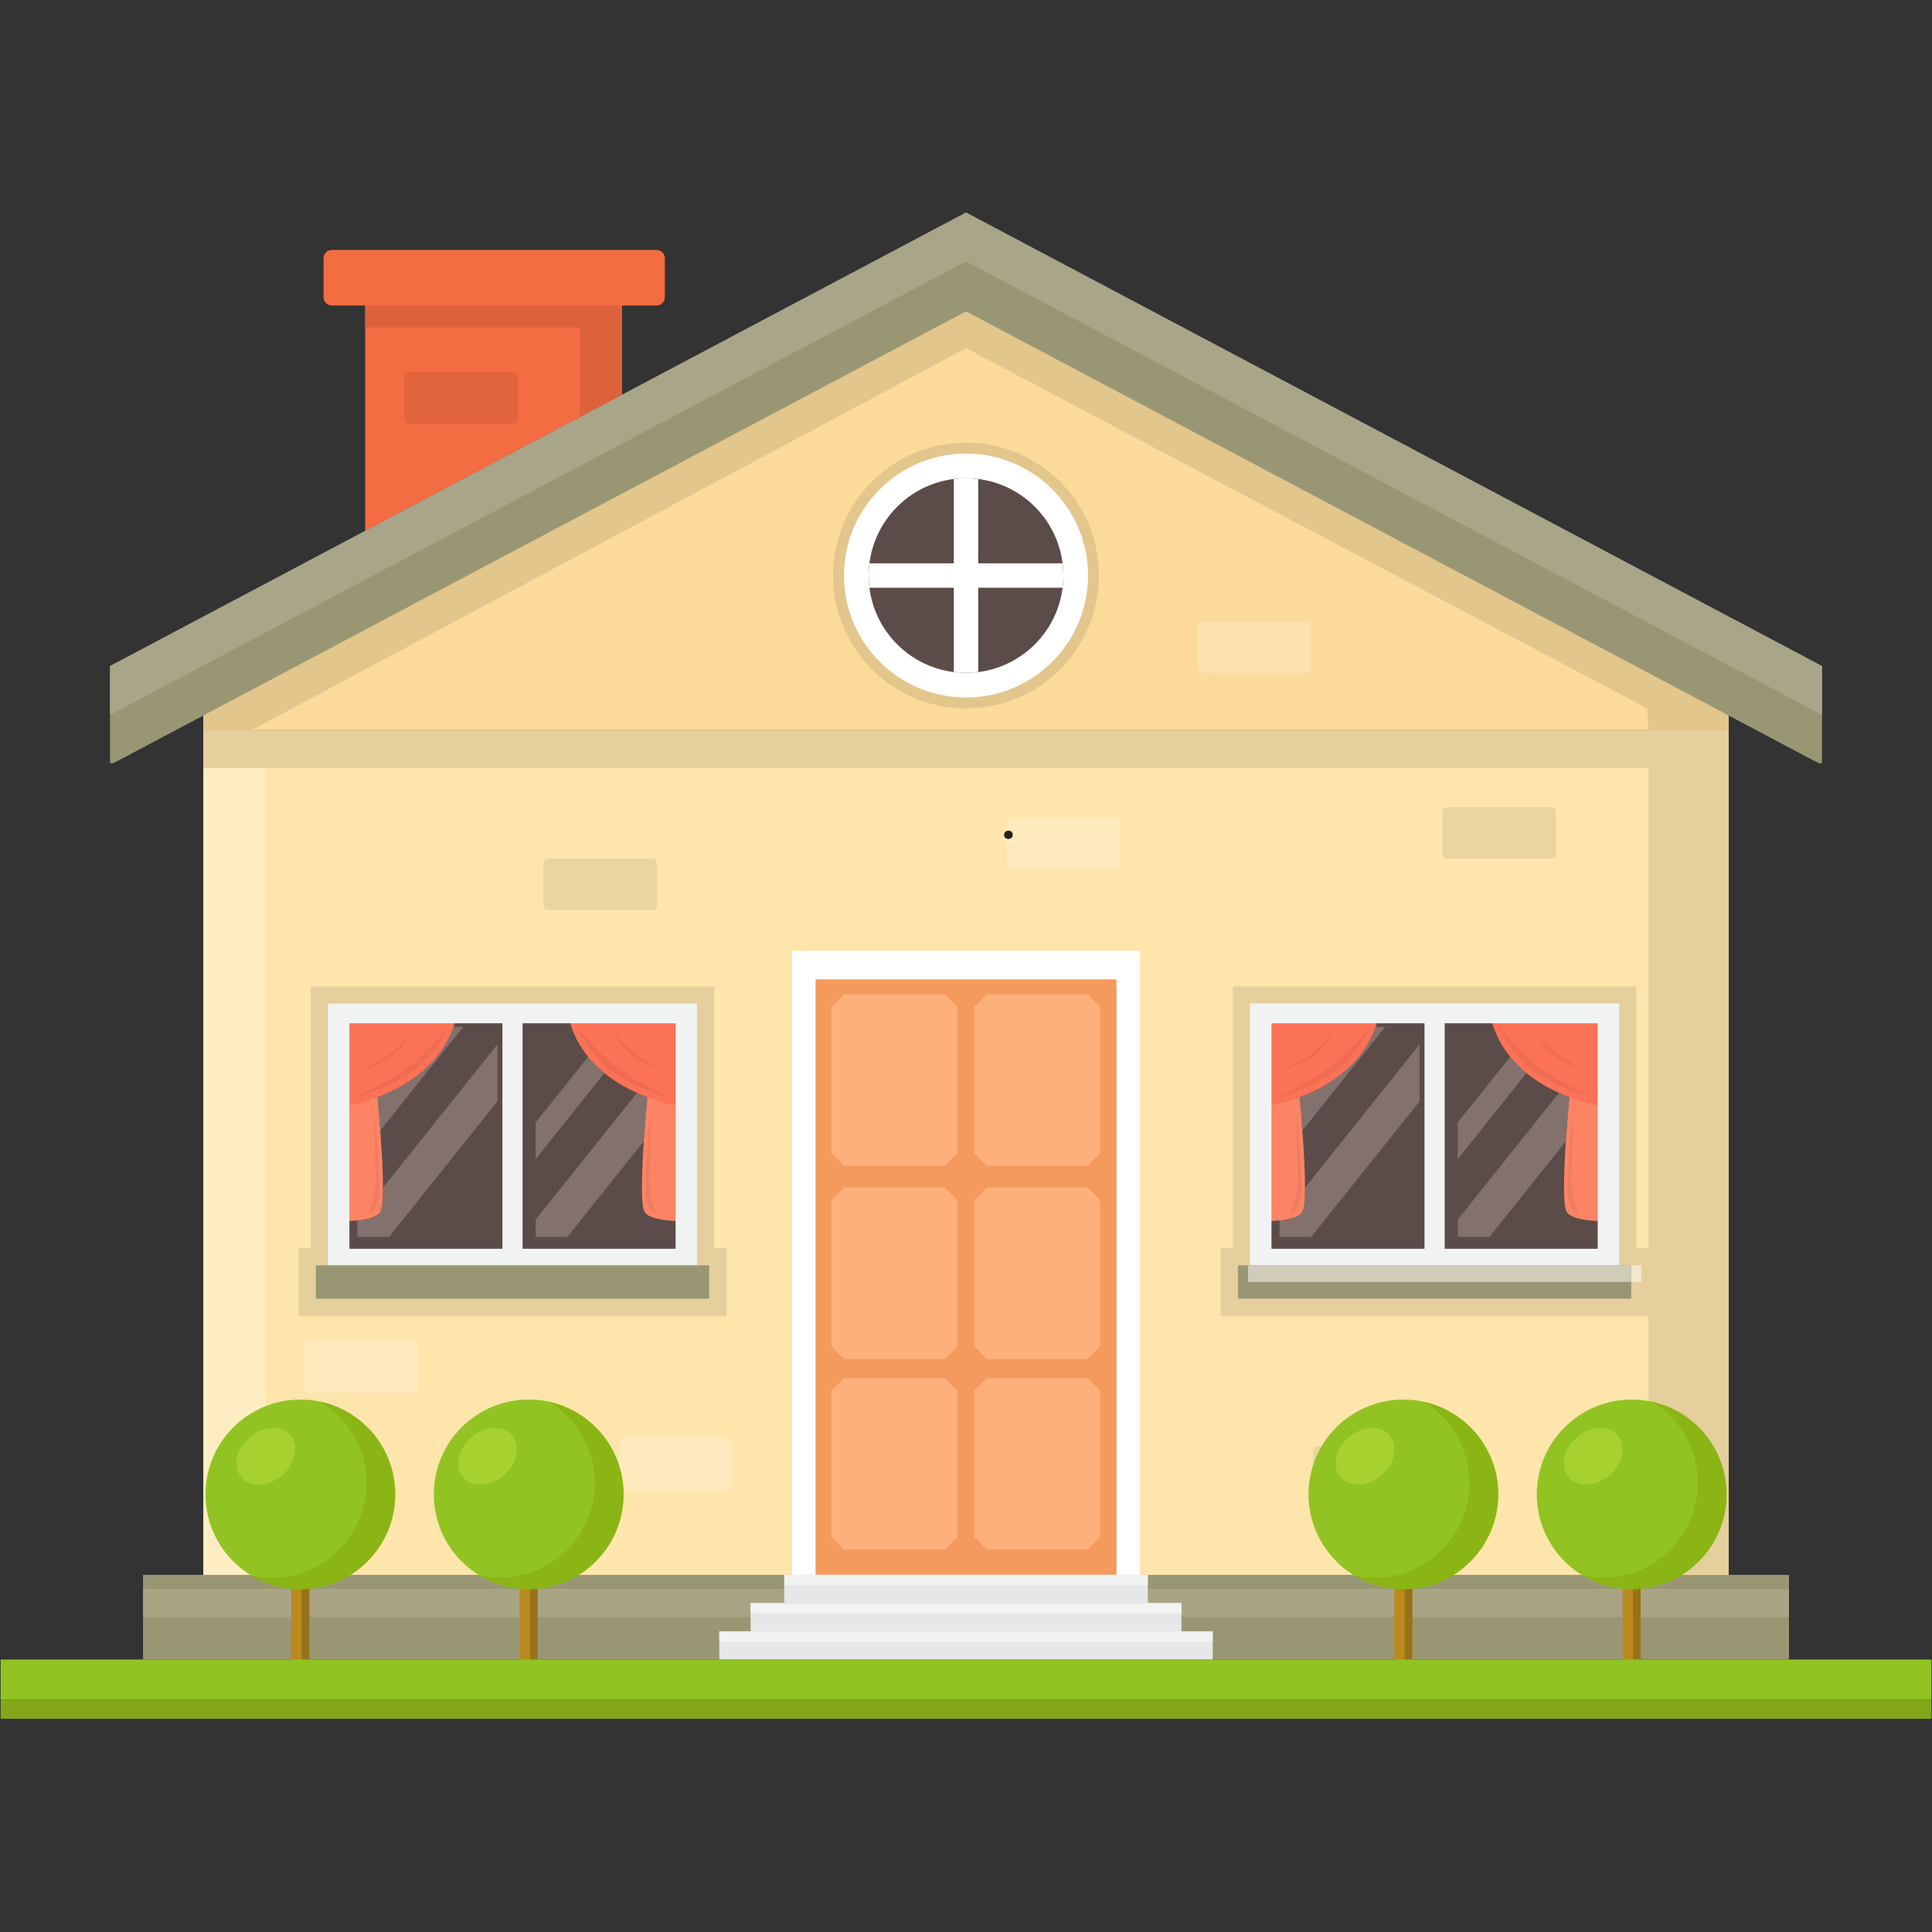 <svg xmlns="http://www.w3.org/2000/svg" xmlns:xlink="http://www.w3.org/1999/xlink" width="1080" zoomAndPan="magnify" viewBox="0 0 810 810" height="1080" preserveAspectRatio="xMidYMid meet" version="1.0"><rect x="0" y="0" width="810" height="810" fill="#333333" stroke="none"/><defs><g/><clipPath id="6a4d3afb0f"><path d="M 46 89.102 L 764 89.102 L 764 320 L 46 320 Z M 46 89.102 " clip-rule="nonzero"/></clipPath><clipPath id="0374282a70"><path d="M 46 89.102 L 764 89.102 L 764 300 L 46 300 Z M 46 89.102 " clip-rule="nonzero"/></clipPath><clipPath id="ff149eec6e"><path d="M 0 712 L 810 712 L 810 720.602 L 0 720.602 Z M 0 712 " clip-rule="nonzero"/></clipPath></defs><path fill="#fee5ab" d="M 85.289 660.332 L 724.727 660.332 L 724.727 306.094 L 85.289 306.094 Z M 85.289 660.332 " fill-opacity="1" fill-rule="nonzero"/><path fill="#e5cf9c" d="M 691.129 551.703 L 511.781 551.703 L 511.781 523.266 L 516.887 523.266 L 516.887 413.562 L 686.027 413.562 L 686.027 523.266 L 691.129 523.266 L 691.129 551.703 M 518.992 530.473 L 518.992 544.492 L 683.922 544.492 L 683.922 537.441 L 688.164 537.441 L 688.164 530.473 L 678.816 530.473 L 678.816 420.77 L 524.098 420.77 L 524.098 530.473 L 518.992 530.473 " fill-opacity="1" fill-rule="nonzero"/><path fill="#feedc3" d="M 85.289 660.273 L 111.457 660.273 L 111.457 322.051 L 85.289 322.051 Z M 85.289 660.273 " fill-opacity="1" fill-rule="nonzero"/><path fill="#fcdb9a" d="M 85.289 286.234 L 85.289 306.094 L 724.723 306.094 L 724.723 286.234 L 405.008 116.836 L 85.289 286.234 " fill-opacity="1" fill-rule="nonzero"/><path fill="#999773" d="M 59.977 695.773 L 750.035 695.773 L 750.035 660.27 L 59.977 660.27 Z M 59.977 695.773 " fill-opacity="1" fill-rule="nonzero"/><path fill="#a9a484" d="M 750.035 678.023 L 687.855 678.023 L 687.855 666.176 L 750.035 666.176 L 750.035 678.023 M 680.32 678.023 L 592.137 678.023 L 592.137 666.176 L 680.32 666.176 L 680.32 678.023 M 584.598 678.023 L 225.414 678.023 L 225.414 666.176 L 584.598 666.176 L 584.598 678.023 M 217.879 678.023 L 129.691 678.023 L 129.691 666.176 L 217.879 666.176 L 217.879 678.023 M 122.156 678.023 L 59.977 678.023 L 59.977 666.176 L 122.156 666.176 L 122.156 678.023 " fill-opacity="1" fill-rule="nonzero"/><path fill="#e5cf9c" d="M 724.723 660.273 L 691.129 660.273 L 691.129 322.051 L 85.289 322.051 L 85.289 306.094 L 724.723 306.094 L 724.723 660.273 " fill-opacity="1" fill-rule="nonzero"/><path fill="#e3c68c" d="M 724.723 306.094 L 691.129 306.094 L 690.605 297.016 L 405.008 145.969 L 105.527 306.094 L 85.289 306.094 L 85.289 299.969 L 405.008 130.57 L 724.723 299.969 L 724.723 306.094 " fill-opacity="1" fill-rule="nonzero"/><path fill="#ffffff" d="M 477.934 398.641 L 332.082 398.641 L 332.082 660.273 L 477.934 660.273 L 477.934 398.641 " fill-opacity="1" fill-rule="nonzero"/><path fill="#f49a5d" d="M 341.934 660.273 L 341.934 410.602 L 468.078 410.602 L 468.078 660.273 L 341.934 660.273 " fill-opacity="1" fill-rule="nonzero"/><path fill="#feb07b" d="M 396.059 488.793 L 353.859 488.793 C 351.797 486.734 350.641 485.578 348.578 483.52 L 348.578 422.148 C 350.641 420.09 351.797 418.934 353.859 416.871 L 396.059 416.871 C 398.121 418.934 399.277 420.09 401.336 422.148 L 401.336 483.52 C 399.277 485.578 398.121 486.734 396.059 488.793 " fill-opacity="1" fill-rule="nonzero"/><path fill="#feb07b" d="M 455.969 488.793 L 413.766 488.793 C 411.703 486.734 410.551 485.578 408.488 483.52 L 408.488 422.148 C 410.551 420.09 411.703 418.934 413.766 416.871 L 455.969 416.871 C 458.027 418.934 459.184 420.09 461.246 422.148 L 461.246 483.52 C 459.184 485.578 458.027 486.734 455.969 488.793 " fill-opacity="1" fill-rule="nonzero"/><path fill="#feb07b" d="M 396.059 569.785 L 353.859 569.785 C 351.797 567.727 350.641 566.57 348.578 564.516 L 348.578 503.141 C 350.641 501.078 351.797 499.926 353.859 497.863 L 396.059 497.863 C 398.121 499.926 399.277 501.078 401.336 503.141 L 401.336 564.516 C 399.277 566.57 398.121 567.727 396.059 569.785 " fill-opacity="1" fill-rule="nonzero"/><path fill="#feb07b" d="M 455.969 569.785 L 413.766 569.785 C 411.703 567.727 410.551 566.57 408.488 564.516 L 408.488 503.141 C 410.551 501.078 411.703 499.926 413.766 497.863 L 455.969 497.863 C 458.027 499.926 459.184 501.078 461.246 503.141 L 461.246 564.516 C 459.184 566.57 458.027 567.727 455.969 569.785 " fill-opacity="1" fill-rule="nonzero"/><path fill="#feb07b" d="M 396.059 649.672 L 353.859 649.672 C 351.797 647.613 350.641 646.457 348.578 644.402 L 348.578 583.023 C 350.641 580.969 351.797 579.812 353.859 577.754 L 396.059 577.754 C 398.121 579.812 399.277 580.969 401.336 583.023 L 401.336 644.402 C 399.277 646.457 398.121 647.613 396.059 649.672 " fill-opacity="1" fill-rule="nonzero"/><path fill="#feb07b" d="M 455.969 649.672 L 413.766 649.672 C 411.703 647.613 410.551 646.457 408.488 644.402 L 408.488 583.023 C 410.551 580.969 411.703 579.812 413.766 577.754 L 455.969 577.754 C 458.027 579.812 459.184 580.969 461.246 583.023 L 461.246 644.402 C 459.184 646.457 458.027 647.613 455.969 649.672 " fill-opacity="1" fill-rule="nonzero"/><path fill="#e6e7e8" d="M 508.441 683.938 L 301.574 683.938 L 301.574 695.773 L 508.441 695.773 L 508.441 683.938 " fill-opacity="1" fill-rule="nonzero"/><path fill="#f1f2f2" d="M 508.441 683.938 L 301.574 683.938 L 301.574 688.359 L 508.441 688.359 L 508.441 683.938 " fill-opacity="1" fill-rule="nonzero"/><path fill="#e6e7e8" d="M 495.336 672.102 L 314.676 672.102 L 314.676 683.938 L 495.336 683.938 L 495.336 672.102 " fill-opacity="1" fill-rule="nonzero"/><path fill="#f1f2f2" d="M 495.336 672.102 L 314.676 672.102 L 314.676 676.262 L 495.336 676.262 L 495.336 672.102 " fill-opacity="1" fill-rule="nonzero"/><path fill="#e6e7e8" d="M 481.211 660.273 L 328.801 660.273 L 328.801 672.102 L 481.211 672.102 L 481.211 660.273 " fill-opacity="1" fill-rule="nonzero"/><path fill="#f1f2f2" d="M 481.211 660.273 L 328.801 660.273 L 328.801 664.688 L 481.211 664.688 L 481.211 660.273 " fill-opacity="1" fill-rule="nonzero"/><path fill="#f46c42" d="M 260.727 165.551 L 260.727 116.836 L 153.117 116.836 L 153.117 222.566 L 260.727 165.551 " fill-opacity="1" fill-rule="nonzero"/><g clip-path="url(#6a4d3afb0f)"><path fill="#999773" d="M 405.008 89.105 L 46.137 279.25 L 46.137 319.957 L 47.566 319.957 L 405.008 130.57 L 762.441 319.957 L 763.875 319.957 L 763.875 279.25 L 405.008 89.105 " fill-opacity="1" fill-rule="nonzero"/></g><g clip-path="url(#0374282a70)"><path fill="#a8a588" d="M 405.008 89.105 L 46.141 279.25 L 46.141 299.73 L 405.008 109.586 L 763.875 299.73 L 763.875 279.25 L 405.008 89.105 " fill-opacity="1" fill-rule="nonzero"/></g><path fill="#e6e7e8" d="M 260.727 165.551 L 260.727 116.836 L 153.117 116.836 L 260.727 116.836 L 260.727 165.551 " fill-opacity="1" fill-rule="nonzero"/><path fill="#dc623c" d="M 243.07 174.902 L 243.07 137.281 L 153.117 137.281 L 153.117 116.836 L 260.727 116.836 L 260.727 165.551 L 243.07 174.902 " fill-opacity="1" fill-rule="nonzero"/><path fill="#8a8969" d="M 243.07 174.902 L 260.727 165.551 L 243.07 174.902 " fill-opacity="1" fill-rule="nonzero"/><path fill="#98957c" d="M 243.07 174.902 L 260.727 165.551 L 243.07 174.902 " fill-opacity="1" fill-rule="nonzero"/><path fill="#f46c42" d="M 275.227 128.094 L 139.164 128.094 C 137.223 128.094 135.648 126.523 135.648 124.574 L 135.648 108.305 C 135.648 106.363 137.223 104.785 139.164 104.785 L 275.227 104.785 C 277.172 104.785 278.746 106.363 278.746 108.305 L 278.746 124.574 C 278.746 126.523 277.172 128.094 275.227 128.094 " fill-opacity="1" fill-rule="nonzero"/><path fill="#e5cf9c" d="M 304.539 551.703 L 125.191 551.703 L 125.191 523.266 L 130.297 523.266 L 130.297 413.562 L 299.434 413.562 L 299.434 523.266 L 304.539 523.266 L 304.539 551.703 M 142.457 512.051 L 142.457 528.09 L 287.273 528.09 L 287.273 512.051 C 287.586 512.055 287.898 512.055 288.215 512.055 C 288.996 512.055 289.773 512.047 290.547 512.035 L 290.547 421.934 L 237.57 421.934 C 237.648 422.664 237.762 423.461 237.914 424.32 L 191.762 424.32 C 191.914 423.461 192.027 422.664 192.109 421.934 L 139.129 421.934 L 139.129 512.035 C 139.902 512.047 140.684 512.055 141.465 512.055 C 141.793 512.055 142.125 512.055 142.457 512.051 " fill-opacity="1" fill-rule="nonzero"/><path fill="#5b4c49" d="M 529.047 528.09 L 673.863 528.09 L 673.863 424.32 L 529.047 424.32 Z M 529.047 528.09 " fill-opacity="1" fill-rule="nonzero"/><path fill="#82716d" d="M 549.719 518.59 L 536.43 518.59 L 536.43 511.664 C 541.363 511.125 545.297 509.953 546.223 507.672 C 546.863 506.098 547.125 502.539 547.133 497.941 L 595.168 437.84 L 595.168 461.723 L 549.719 518.59 " fill-opacity="1" fill-rule="nonzero"/><path fill="#82716d" d="M 546.031 473.957 C 545.648 468.77 545.227 463.887 544.875 460.039 L 544.934 459.965 C 565.164 452.316 573.402 440.004 576.719 430.527 L 580.738 430.527 L 546.031 473.957 " fill-opacity="1" fill-rule="nonzero"/><path fill="#82716d" d="M 624.449 518.59 L 611.156 518.59 L 611.156 511.34 L 653.625 458.195 C 655.016 458.816 656.465 459.418 657.988 459.992 C 657.535 464.941 656.965 471.637 656.508 478.469 L 624.449 518.59 " fill-opacity="1" fill-rule="nonzero"/><path fill="#82716d" d="M 611.156 485.973 L 611.156 470.613 L 633.168 443.066 C 635.035 445.383 637.281 447.684 639.984 449.898 L 611.156 485.973 " fill-opacity="1" fill-rule="nonzero"/><path fill="#fc8465" d="M 525.719 512.035 C 534.719 512.199 544.672 511.484 546.223 507.672 C 549.148 500.484 544.094 451.965 544.094 451.965 C 543.074 437.012 540.344 427.715 537.172 421.934 L 525.719 421.934 L 525.719 512.035 " fill-opacity="1" fill-rule="nonzero"/><path fill="#fc7256" d="M 578.699 421.934 L 525.719 421.934 L 525.719 465.008 C 569.887 457.594 577.504 432.578 578.699 421.934 " fill-opacity="1" fill-rule="nonzero"/><path fill="#ee7d60" d="M 540.801 509.293 C 540.801 509.293 544.527 501.703 544.062 492.25 C 543.598 482.797 543.531 465.008 543.531 465.008 C 543.531 465.008 546.793 499.242 545.129 503.902 C 543.465 508.562 540.801 509.293 540.801 509.293 " fill-opacity="1" fill-rule="nonzero"/><path fill="#ee6c52" d="M 535.434 460.09 C 535.434 460.09 552.355 452.234 560.352 445.309 C 568.344 438.383 574.336 430.527 574.336 430.527 C 574.336 430.527 569.008 443.441 557.418 450.633 C 545.828 457.828 535.434 460.09 535.434 460.09 " fill-opacity="1" fill-rule="nonzero"/><path fill="#ee6c52" d="M 538.051 448.609 C 538.051 448.609 547.156 444.379 551.457 440.652 C 555.758 436.926 558.988 432.695 558.988 432.695 C 558.988 432.695 556.121 439.648 549.879 443.52 C 543.645 447.391 538.051 448.609 538.051 448.609 " fill-opacity="1" fill-rule="nonzero"/><path fill="#fc8465" d="M 677.137 512.035 C 668.133 512.199 658.188 511.484 656.629 507.672 C 653.707 500.484 658.762 451.965 658.762 451.965 C 659.781 437.012 662.512 427.715 665.68 421.934 L 677.137 421.934 L 677.137 512.035 " fill-opacity="1" fill-rule="nonzero"/><path fill="#fc7256" d="M 624.16 421.934 L 677.137 421.934 L 677.137 465.008 C 632.973 457.594 625.352 432.578 624.16 421.934 " fill-opacity="1" fill-rule="nonzero"/><path fill="#ee7d60" d="M 662.062 509.293 C 662.062 509.293 659.395 508.562 657.73 503.902 C 656.066 499.242 659.324 465.008 659.324 465.008 C 659.324 465.008 659.266 482.797 658.793 492.25 C 658.328 501.703 662.062 509.293 662.062 509.293 " fill-opacity="1" fill-rule="nonzero"/><path fill="#ee6c52" d="M 667.422 460.09 C 667.422 460.09 657.031 457.828 645.438 450.633 C 633.848 443.441 628.516 430.527 628.516 430.527 C 628.516 430.527 634.512 438.383 642.508 445.309 C 650.5 452.234 667.422 460.09 667.422 460.09 " fill-opacity="1" fill-rule="nonzero"/><path fill="#ee6c52" d="M 664.809 448.609 C 664.809 448.609 659.211 447.391 652.98 443.52 C 646.738 439.648 643.871 432.695 643.871 432.695 C 643.871 432.695 647.094 436.926 651.398 440.652 C 655.699 444.379 664.809 448.609 664.809 448.609 " fill-opacity="1" fill-rule="nonzero"/><path fill="#f1f2f2" d="M 669.836 523.551 L 605.684 523.551 L 605.684 429.016 L 669.836 429.016 L 669.836 523.551 M 597.227 523.551 L 533.074 523.551 L 533.074 429.016 L 597.227 429.016 L 597.227 523.551 M 524.098 420.77 L 524.098 531.637 L 678.816 531.637 L 678.816 420.77 L 524.098 420.77 " fill-opacity="1" fill-rule="nonzero"/><path fill="#999773" d="M 518.992 544.492 L 683.922 544.492 L 683.922 530.473 L 518.992 530.473 Z M 518.992 544.492 " fill-opacity="1" fill-rule="nonzero"/><path fill="#5b4c49" d="M 142.457 528.09 L 287.273 528.09 L 287.273 424.32 L 142.457 424.32 Z M 142.457 528.09 " fill-opacity="1" fill-rule="nonzero"/><path fill="#82716d" d="M 163.129 518.59 L 149.836 518.59 L 149.836 511.664 C 154.773 511.125 158.707 509.953 159.633 507.672 C 160.273 506.098 160.531 502.539 160.543 497.941 L 208.574 437.84 L 208.574 461.723 L 163.129 518.59 " fill-opacity="1" fill-rule="nonzero"/><path fill="#82716d" d="M 159.441 473.957 C 159.059 468.77 158.637 463.887 158.285 460.039 L 158.344 459.965 C 178.574 452.316 186.809 440.004 190.129 430.527 L 194.145 430.527 L 159.441 473.957 " fill-opacity="1" fill-rule="nonzero"/><path fill="#82716d" d="M 237.859 518.59 L 224.562 518.59 L 224.562 511.34 L 267.035 458.195 C 268.426 458.816 269.875 459.418 271.395 459.992 C 270.941 464.941 270.371 471.637 269.918 478.469 L 237.859 518.59 " fill-opacity="1" fill-rule="nonzero"/><path fill="#82716d" d="M 224.562 485.973 L 224.562 470.613 L 246.574 443.066 C 248.445 445.383 250.695 447.688 253.391 449.898 L 224.562 485.973 " fill-opacity="1" fill-rule="nonzero"/><path fill="#fc8465" d="M 139.129 512.035 C 148.133 512.199 158.078 511.484 159.633 507.672 C 162.559 500.484 157.504 451.965 157.504 451.965 C 156.484 437.012 153.758 427.715 150.586 421.934 L 139.129 421.934 L 139.129 512.035 " fill-opacity="1" fill-rule="nonzero"/><path fill="#fc7256" d="M 192.109 421.934 L 139.129 421.934 L 139.129 465.008 C 183.293 457.594 190.914 432.578 192.109 421.934 " fill-opacity="1" fill-rule="nonzero"/><path fill="#ee7d60" d="M 154.207 509.293 C 154.207 509.293 157.938 501.703 157.473 492.25 C 157.008 482.797 156.938 465.008 156.938 465.008 C 156.938 465.008 160.203 499.242 158.539 503.902 C 156.871 508.562 154.207 509.293 154.207 509.293 " fill-opacity="1" fill-rule="nonzero"/><path fill="#ee6c52" d="M 148.848 460.09 C 148.848 460.09 165.766 452.234 173.758 445.309 C 181.754 438.383 187.746 430.527 187.746 430.527 C 187.746 430.527 182.422 443.441 170.828 450.633 C 159.238 457.828 148.848 460.09 148.848 460.09 " fill-opacity="1" fill-rule="nonzero"/><path fill="#ee6c52" d="M 151.457 448.609 C 151.457 448.609 160.562 444.379 164.867 440.652 C 169.168 436.926 172.395 432.695 172.395 432.695 C 172.395 432.695 169.527 439.648 163.289 443.52 C 157.051 447.391 151.457 448.609 151.457 448.609 " fill-opacity="1" fill-rule="nonzero"/><path fill="#fc8465" d="M 290.547 512.035 C 281.543 512.199 271.594 511.484 270.043 507.672 C 267.117 500.484 272.172 451.965 272.172 451.965 C 273.191 437.012 275.922 427.715 279.094 421.934 L 290.547 421.934 L 290.547 512.035 " fill-opacity="1" fill-rule="nonzero"/><path fill="#fc7256" d="M 237.57 421.934 L 290.547 421.934 L 290.547 465.008 C 246.379 457.594 238.766 432.578 237.57 421.934 " fill-opacity="1" fill-rule="nonzero"/><path fill="#ee7d60" d="M 275.469 509.293 C 275.469 509.293 272.801 508.562 271.137 503.902 C 269.473 499.242 272.734 465.008 272.734 465.008 C 272.734 465.008 272.672 482.797 272.203 492.25 C 271.738 501.703 275.469 509.293 275.469 509.293 " fill-opacity="1" fill-rule="nonzero"/><path fill="#ee6c52" d="M 280.832 460.09 C 280.832 460.09 270.438 457.828 258.848 450.633 C 247.258 443.441 241.926 430.527 241.926 430.527 C 241.926 430.527 247.922 438.383 255.914 445.309 C 263.91 452.234 280.832 460.09 280.832 460.09 " fill-opacity="1" fill-rule="nonzero"/><path fill="#ee6c52" d="M 278.219 448.609 C 278.219 448.609 272.625 447.391 266.387 443.52 C 260.148 439.648 257.277 432.695 257.277 432.695 C 257.277 432.695 260.508 436.926 264.809 440.652 C 269.109 444.379 278.219 448.609 278.219 448.609 " fill-opacity="1" fill-rule="nonzero"/><path fill="#f1f2f2" d="M 283.246 523.551 L 219.09 523.551 L 219.09 429.016 L 283.246 429.016 Z M 210.641 523.551 L 146.484 523.551 L 146.484 429.016 L 210.641 429.016 Z M 137.508 420.77 L 137.508 531.637 L 292.223 531.637 L 292.223 420.77 L 137.508 420.77 " fill-opacity="1" fill-rule="nonzero"/><path fill="#999773" d="M 297.328 544.492 L 132.402 544.492 L 132.402 530.473 L 297.328 530.473 L 297.328 544.492 " fill-opacity="1" fill-rule="nonzero"/><path fill="#f3e7cd" d="M 683.922 537.441 L 688.164 537.441 L 688.164 530.473 L 683.922 530.473 Z M 683.922 537.441 " fill-opacity="1" fill-rule="nonzero"/><path fill="#cfccb9" d="M 523.234 537.441 L 683.922 537.441 L 683.922 530.473 L 523.234 530.473 Z M 523.234 537.441 " fill-opacity="1" fill-rule="nonzero"/><path fill="#e3c68c" d="M 405.008 297.016 C 374.219 297.016 349.262 272.066 349.262 241.297 C 349.262 210.523 374.219 185.578 405.008 185.578 C 435.793 185.578 460.75 210.523 460.75 241.297 C 460.75 272.066 435.793 297.016 405.008 297.016 " fill-opacity="1" fill-rule="nonzero"/><path fill="#ffffff" d="M 456.16 241.297 C 456.16 269.531 433.254 292.426 405.008 292.426 C 376.754 292.426 353.852 269.531 353.852 241.297 C 353.852 213.059 376.754 190.168 405.008 190.168 C 433.254 190.168 456.16 213.059 456.16 241.297 " fill-opacity="1" fill-rule="nonzero"/><path fill="#5b4c49" d="M 445.82 241.297 C 445.82 263.824 427.547 282.09 405.008 282.09 C 382.465 282.09 364.195 263.824 364.195 241.297 C 364.195 218.766 382.465 200.5 405.008 200.5 C 427.547 200.5 445.82 218.766 445.82 241.297 " fill-opacity="1" fill-rule="nonzero"/><path fill="#ffffff" d="M 410.117 200.855 C 408.441 200.645 406.742 200.5 405.008 200.5 C 403.27 200.5 401.57 200.645 399.895 200.855 L 399.895 236.184 L 364.547 236.184 C 364.336 237.863 364.195 239.562 364.195 241.297 C 364.195 243.031 364.336 244.727 364.547 246.406 L 399.895 246.406 L 399.895 281.738 C 401.57 281.945 403.27 282.09 405.008 282.09 C 406.742 282.09 408.441 281.945 410.117 281.738 L 410.117 246.406 L 445.465 246.406 C 445.676 244.727 445.82 243.031 445.82 241.297 C 445.82 239.562 445.676 237.863 445.465 236.184 L 410.117 236.184 L 410.117 200.855 " fill-opacity="1" fill-rule="nonzero"/><path fill="#feeabc" d="M 173.18 584.07 L 129.738 584.07 C 128.582 584.07 127.645 583.137 127.645 581.973 L 127.645 564.57 C 127.645 563.414 128.582 562.48 129.738 562.48 L 173.18 562.48 C 174.336 562.48 175.273 563.414 175.273 564.57 L 175.273 581.973 C 175.273 583.137 174.336 584.07 173.18 584.07 " fill-opacity="1" fill-rule="nonzero"/><path fill="#feeabc" d="M 305.023 624.504 L 261.578 624.504 C 260.422 624.504 259.484 623.57 259.484 622.414 L 259.484 605.012 C 259.484 603.855 260.422 602.918 261.578 602.918 L 305.023 602.918 C 306.18 602.918 307.117 603.855 307.117 605.012 L 307.117 622.414 C 307.117 623.57 306.18 624.504 305.023 624.504 " fill-opacity="1" fill-rule="nonzero"/><path fill="#fde2ae" d="M 547.441 282.09 L 504 282.09 C 502.844 282.09 501.906 281.152 501.906 279.996 L 501.906 262.594 C 501.906 261.438 502.844 260.5 504 260.5 L 547.441 260.5 C 548.598 260.5 549.535 261.438 549.535 262.594 L 549.535 279.996 C 549.535 281.152 548.598 282.09 547.441 282.09 " fill-opacity="1" fill-rule="nonzero"/><path fill="#feeabc" d="M 467.539 364.348 L 424.098 364.348 C 422.941 364.348 422.004 363.41 422.004 362.258 L 422.004 344.852 C 422.004 343.695 422.941 342.758 424.098 342.758 L 467.539 342.758 C 468.695 342.758 469.633 343.695 469.633 344.852 L 469.633 362.258 C 469.633 363.41 468.695 364.348 467.539 364.348 " fill-opacity="1" fill-rule="nonzero"/><path fill="#ead49f" d="M 273.375 381.578 L 229.934 381.578 C 228.777 381.578 227.84 380.641 227.84 379.484 L 227.84 362.078 C 227.84 360.926 228.777 359.988 229.934 359.988 L 273.375 359.988 C 274.531 359.988 275.469 360.926 275.469 362.078 L 275.469 379.484 C 275.469 380.641 274.531 381.578 273.375 381.578 " fill-opacity="1" fill-rule="nonzero"/><path fill="#e1643d" d="M 215.074 177.668 L 171.633 177.668 C 170.477 177.668 169.539 176.73 169.539 175.574 L 169.539 158.172 C 169.539 157.02 170.477 156.082 171.633 156.082 L 215.074 156.082 C 216.23 156.082 217.168 157.02 217.168 158.172 L 217.168 175.574 C 217.168 176.73 216.23 177.668 215.074 177.668 " fill-opacity="1" fill-rule="nonzero"/><path fill="#ead49f" d="M 596.059 627.91 L 552.617 627.91 C 551.461 627.91 550.523 626.977 550.523 625.816 L 550.523 608.41 C 550.523 607.262 551.461 606.316 552.617 606.316 L 596.059 606.316 C 597.215 606.316 598.152 607.262 598.152 608.41 L 598.152 625.816 C 598.152 626.977 597.215 627.91 596.059 627.91 " fill-opacity="1" fill-rule="nonzero"/><path fill="#ead49f" d="M 650.238 359.988 L 606.793 359.988 C 605.645 359.988 604.699 359.051 604.699 357.895 L 604.699 340.492 C 604.699 339.336 605.645 338.398 606.793 338.398 L 650.238 338.398 C 651.395 338.398 652.332 339.336 652.332 340.492 L 652.332 357.895 C 652.332 359.051 651.395 359.988 650.238 359.988 " fill-opacity="1" fill-rule="nonzero"/><path fill="#ba8a1e" d="M 680.32 709.379 L 687.855 709.379 L 687.855 642.066 L 680.32 642.066 Z M 680.32 709.379 " fill-opacity="1" fill-rule="nonzero"/><path fill="#987219" d="M 687.855 709.379 L 684.613 709.379 L 684.613 642.066 L 687.855 642.066 L 687.855 709.379 " fill-opacity="1" fill-rule="nonzero"/><path fill="#91c422" d="M 723.855 626.516 C 723.855 648.465 706.051 666.266 684.09 666.266 C 662.121 666.266 644.316 648.465 644.316 626.516 C 644.316 604.566 662.121 586.77 684.09 586.77 C 706.051 586.77 723.855 604.566 723.855 626.516 " fill-opacity="1" fill-rule="nonzero"/><path fill="#8ab515" d="M 692.555 587.691 C 704.09 594.652 711.828 607.262 711.828 621.711 C 711.828 643.66 694.027 661.457 672.062 661.457 C 669.152 661.457 666.324 661.125 663.594 660.535 C 669.582 664.148 676.578 666.266 684.09 666.266 C 706.051 666.266 723.855 648.465 723.855 626.516 C 723.855 607.469 710.449 591.574 692.555 587.691 " fill-opacity="1" fill-rule="nonzero"/><path fill="#ba8a1e" d="M 584.598 709.379 L 592.137 709.379 L 592.137 642.066 L 584.598 642.066 Z M 584.598 709.379 " fill-opacity="1" fill-rule="nonzero"/><path fill="#987219" d="M 592.137 709.379 L 588.887 709.379 L 588.887 642.066 L 592.137 642.066 L 592.137 709.379 " fill-opacity="1" fill-rule="nonzero"/><path fill="#91c422" d="M 628.133 626.516 C 628.133 648.465 610.332 666.266 588.367 666.266 C 566.406 666.266 548.602 648.465 548.602 626.516 C 548.602 604.566 566.406 586.77 588.367 586.77 C 610.332 586.77 628.133 604.566 628.133 626.516 " fill-opacity="1" fill-rule="nonzero"/><path fill="#8ab515" d="M 596.84 587.691 C 608.371 594.652 616.109 607.262 616.109 621.711 C 616.109 643.66 598.301 661.457 576.34 661.457 C 573.43 661.457 570.602 661.125 567.871 660.535 C 573.859 664.148 580.859 666.266 588.367 666.266 C 610.332 666.266 628.133 648.465 628.133 626.516 C 628.133 607.469 614.727 591.574 596.84 587.691 " fill-opacity="1" fill-rule="nonzero"/><path fill="#ba8a1e" d="M 217.879 709.379 L 225.414 709.379 L 225.414 642.066 L 217.879 642.066 Z M 217.879 709.379 " fill-opacity="1" fill-rule="nonzero"/><path fill="#987219" d="M 225.414 709.379 L 222.168 709.379 L 222.168 642.066 L 225.414 642.066 L 225.414 709.379 " fill-opacity="1" fill-rule="nonzero"/><path fill="#91c422" d="M 261.414 626.516 C 261.414 648.465 243.609 666.266 221.648 666.266 C 199.684 666.266 181.879 648.465 181.879 626.516 C 181.879 604.566 199.684 586.77 221.648 586.77 C 243.609 586.77 261.414 604.566 261.414 626.516 " fill-opacity="1" fill-rule="nonzero"/><path fill="#8ab515" d="M 230.113 587.691 C 241.648 594.652 249.387 607.262 249.387 621.711 C 249.387 643.66 231.582 661.457 209.617 661.457 C 206.711 661.457 203.883 661.125 201.148 660.535 C 207.141 664.148 214.137 666.266 221.648 666.266 C 243.609 666.266 261.414 648.465 261.414 626.516 C 261.414 607.469 248.004 591.574 230.113 587.691 " fill-opacity="1" fill-rule="nonzero"/><path fill="#ba8a1e" d="M 122.156 709.379 L 129.691 709.379 L 129.691 642.066 L 122.156 642.066 Z M 122.156 709.379 " fill-opacity="1" fill-rule="nonzero"/><path fill="#987219" d="M 129.691 709.379 L 126.445 709.379 L 126.445 642.066 L 129.691 642.066 L 129.691 709.379 " fill-opacity="1" fill-rule="nonzero"/><path fill="#91c422" d="M 165.691 626.516 C 165.691 648.465 147.887 666.266 125.926 666.266 C 103.961 666.266 86.156 648.465 86.156 626.516 C 86.156 604.566 103.961 586.77 125.926 586.77 C 147.887 586.77 165.691 604.566 165.691 626.516 " fill-opacity="1" fill-rule="nonzero"/><path fill="#8ab515" d="M 134.395 587.691 C 145.93 594.652 153.664 607.262 153.664 621.711 C 153.664 643.66 135.859 661.457 113.898 661.457 C 110.988 661.457 108.16 661.125 105.43 660.535 C 111.418 664.148 118.418 666.266 125.926 666.266 C 147.887 666.266 165.691 648.465 165.691 626.516 C 165.691 607.469 152.285 591.574 134.395 587.691 " fill-opacity="1" fill-rule="nonzero"/><path fill="#91c422" d="M 809.746 712.59 L 0.266 712.59 L 0.266 695.773 L 809.746 695.773 L 809.746 712.59 " fill-opacity="1" fill-rule="nonzero"/><g clip-path="url(#ff149eec6e)"><path fill="#82a818" d="M 809.746 720.594 L 0.266 720.594 L 0.266 712.59 L 809.746 712.59 L 809.746 720.594 " fill-opacity="1" fill-rule="nonzero"/></g><path fill="#a6d12f" d="M 579.125 618.5 C 573.469 623.363 565.812 623.738 562.031 619.34 C 558.246 614.945 559.762 607.43 565.422 602.566 C 571.078 597.703 578.73 597.328 582.52 601.727 C 586.301 606.129 584.781 613.637 579.125 618.5 " fill-opacity="1" fill-rule="nonzero"/><path fill="#a6d12f" d="M 211.285 618.5 C 205.629 623.363 197.973 623.738 194.191 619.34 C 190.406 614.945 191.926 607.43 197.582 602.566 C 203.238 597.703 210.895 597.328 214.68 601.727 C 218.461 606.129 216.945 613.637 211.285 618.5 " fill-opacity="1" fill-rule="nonzero"/><path fill="#a6d12f" d="M 118.309 618.5 C 112.648 623.363 104.996 623.738 101.211 619.34 C 97.426 614.945 98.945 607.43 104.605 602.566 C 110.262 597.703 117.914 597.328 121.699 601.727 C 125.484 606.129 123.965 613.637 118.309 618.5 " fill-opacity="1" fill-rule="nonzero"/><path fill="#a6d12f" d="M 674.844 618.5 C 669.188 623.363 661.531 623.738 657.75 619.34 C 653.965 614.945 655.484 607.43 661.141 602.566 C 666.801 597.703 674.453 597.328 678.238 601.727 C 682.02 606.129 680.5 613.637 674.844 618.5 " fill-opacity="1" fill-rule="nonzero"/><g fill="#232021" fill-opacity="1"><g transform="translate(418.835, 351.579)"><g><path d="M 3.938 0.141 C 3.383 0.141 2.945 -0.016 2.625 -0.328 C 2.301 -0.641 2.141 -1.051 2.141 -1.562 C 2.141 -2.07 2.301 -2.488 2.625 -2.812 C 2.945 -3.145 3.383 -3.312 3.938 -3.312 C 4.508 -3.312 4.953 -3.156 5.266 -2.844 C 5.586 -2.531 5.75 -2.113 5.75 -1.594 C 5.75 -1.082 5.586 -0.664 5.266 -0.344 C 4.941 -0.02 4.5 0.141 3.938 0.141 Z M 3.938 0.141 "/></g></g></g></svg>